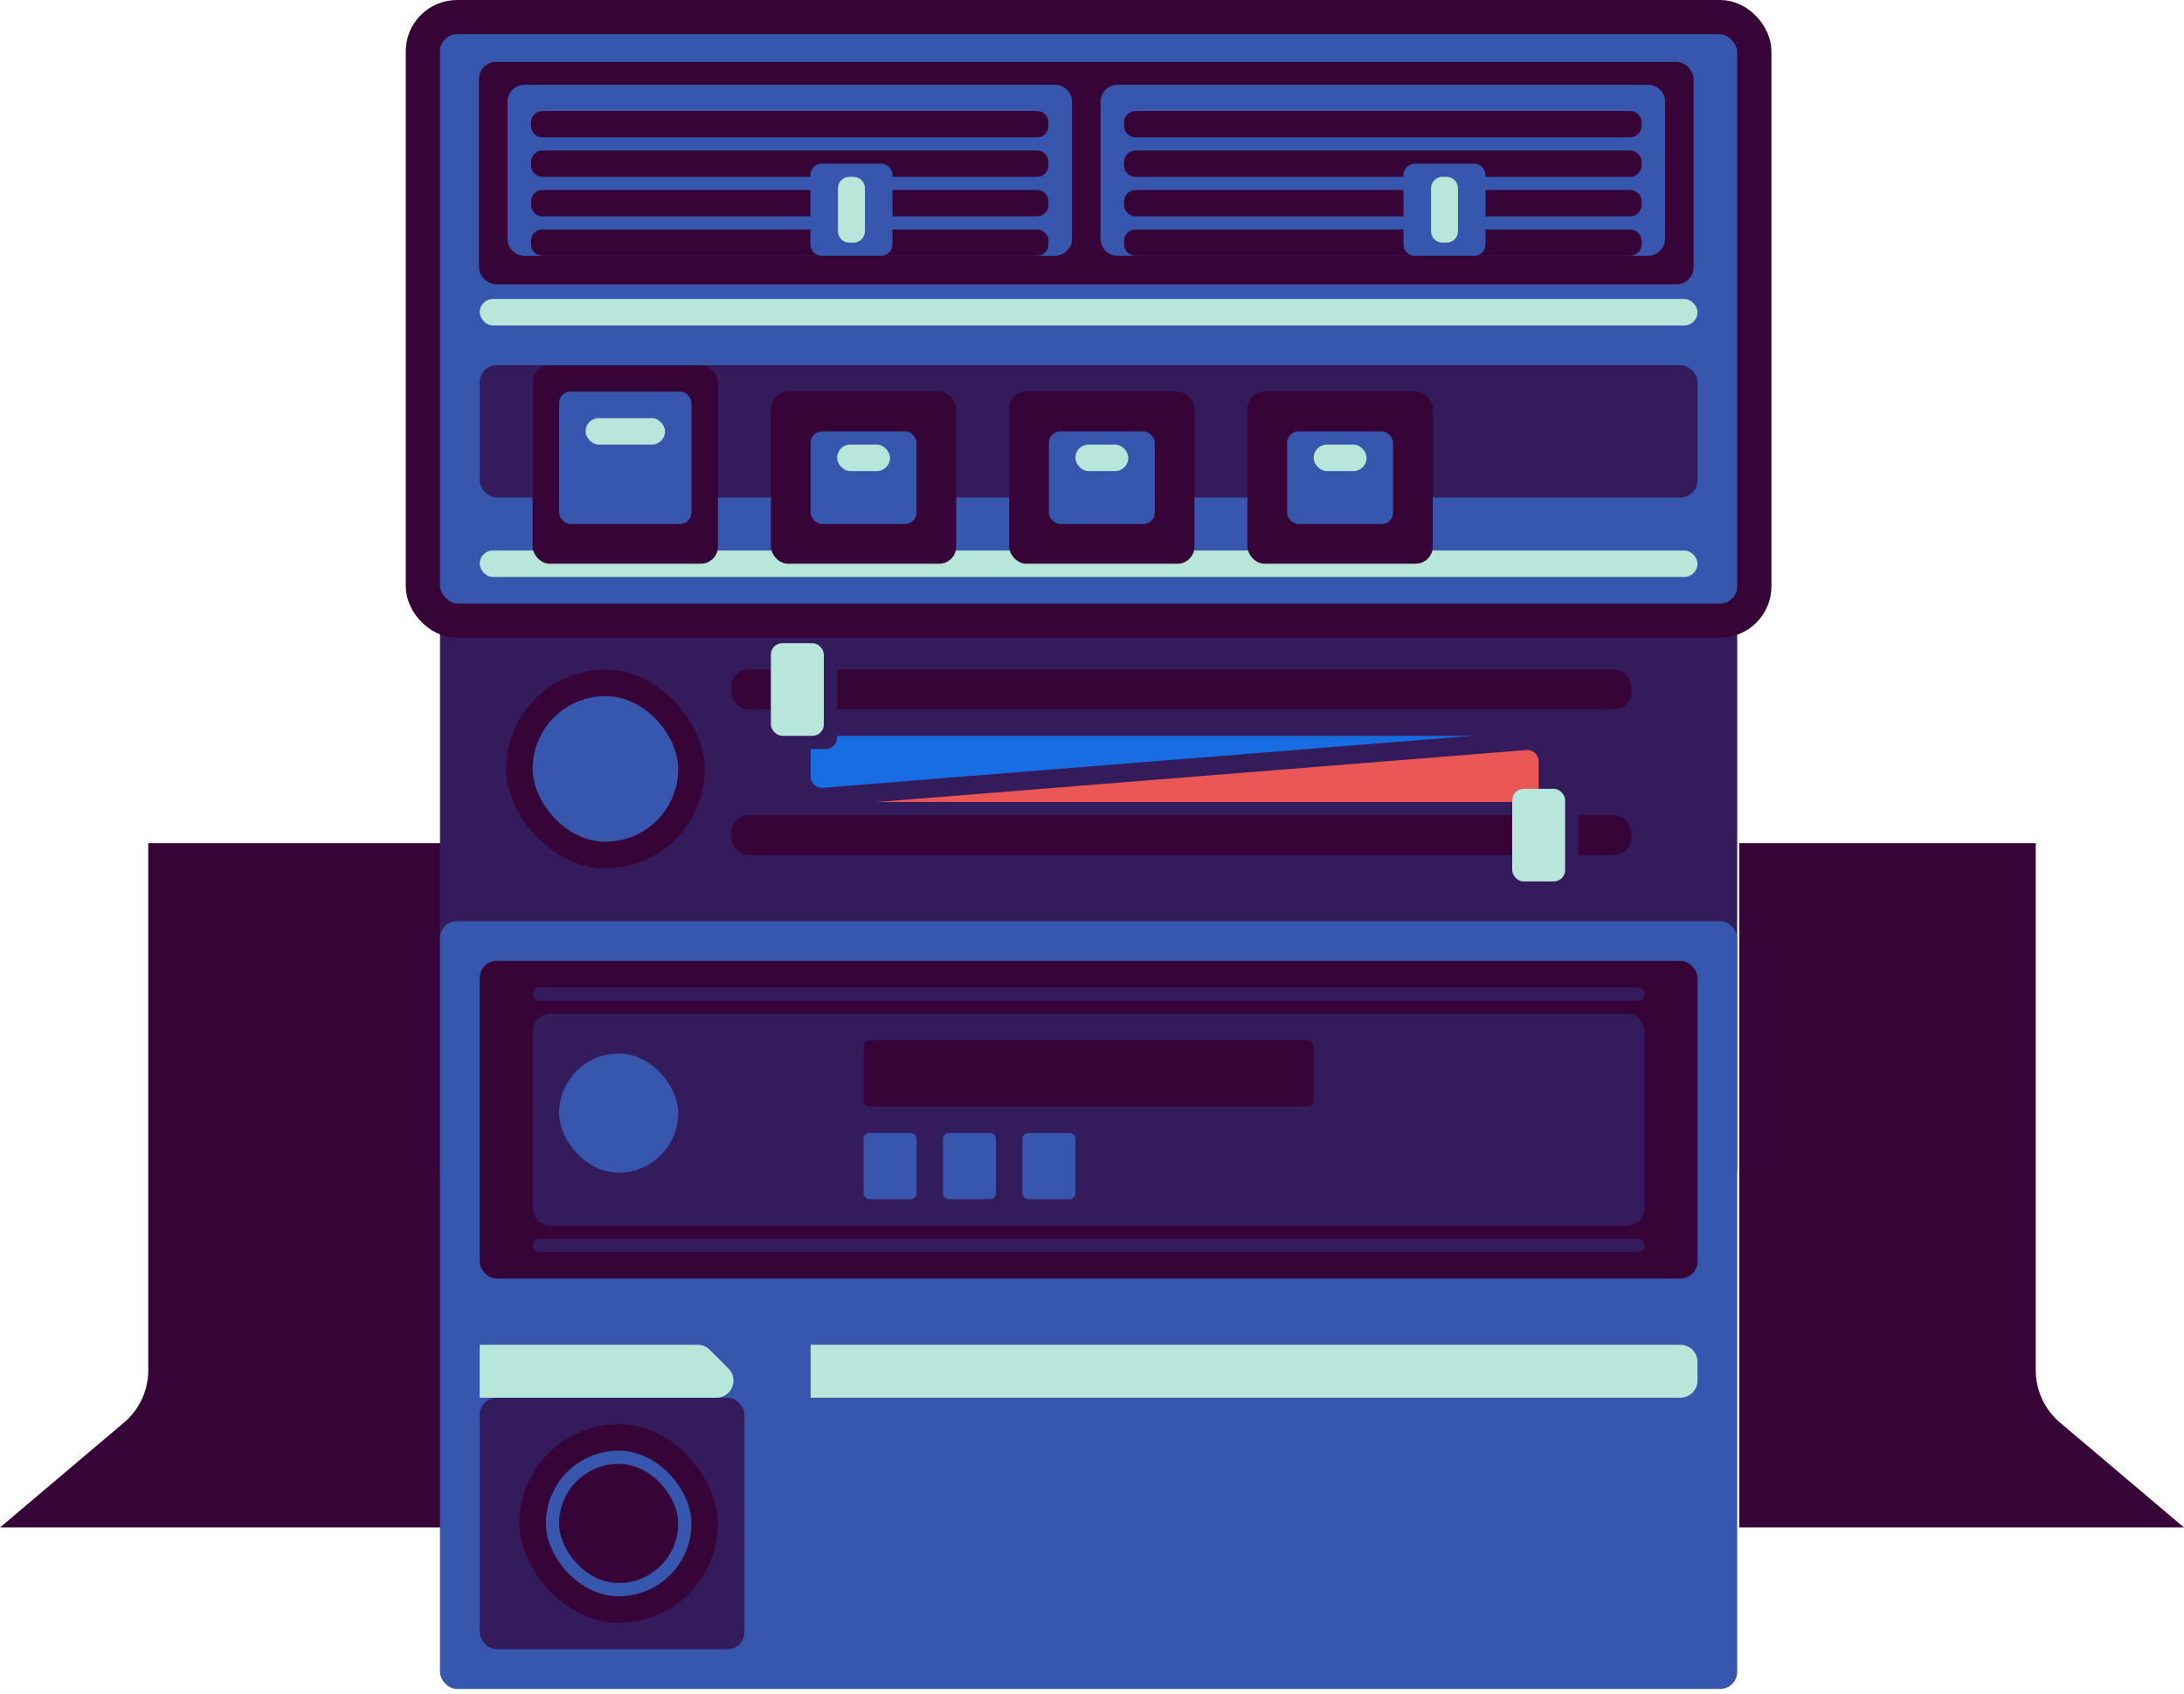 <svg width="383" height="297" viewBox="0 0 383 297" fill="none" xmlns="http://www.w3.org/2000/svg">
<path d="M305 147.856H357V240.29C357 243.82 358.554 247.171 361.249 249.451L383 267.856H305V147.856Z" fill="#370438"/>
<path d="M78 147.856H26V240.29C26 243.82 24.446 247.171 21.751 249.451L0 267.856H78V147.856Z" fill="#370438"/>
<rect x="77.157" y="6" width="227.492" height="201.957" rx="3" fill="#341B5B"/>
<rect x="77.157" y="161.531" width="227.492" height="134.638" rx="3" fill="#3657AD"/>
<rect x="74.157" y="3" width="233.492" height="105.818" rx="6" fill="#3657AD" stroke="#370438" stroke-width="6"/>
<rect x="84" y="10.856" width="213" height="39" rx="3" fill="#370438"/>
<path d="M89 17.856C89 16.199 90.343 14.856 92 14.856H185C186.657 14.856 188 16.199 188 17.856V41.856C188 43.513 186.657 44.856 185 44.856H92C90.343 44.856 89 43.513 89 41.856V17.856Z" fill="#3657AD"/>
<path d="M93.126 21.471C93.126 20.366 94.021 19.471 95.126 19.471H181.876C182.98 19.471 183.876 20.366 183.876 21.471V22.086C183.876 23.191 182.98 24.086 181.876 24.086H95.126C94.021 24.086 93.126 23.191 93.126 22.086V21.471Z" fill="#370438"/>
<path d="M93.126 28.395C93.126 27.29 94.021 26.395 95.126 26.395H181.876C182.98 26.395 183.876 27.29 183.876 28.395V29.01C183.876 30.114 182.98 31.01 181.876 31.01H95.126C94.021 31.01 93.126 30.114 93.126 29.01V28.395Z" fill="#370438"/>
<path d="M93.126 35.317C93.126 34.213 94.021 33.317 95.126 33.317H181.876C182.98 33.317 183.876 34.213 183.876 35.317V35.933C183.876 37.037 182.98 37.933 181.876 37.933H95.126C94.021 37.933 93.126 37.037 93.126 35.933V35.317Z" fill="#370438"/>
<path d="M93.126 42.241C93.126 41.136 94.021 40.241 95.126 40.241H181.876C182.98 40.241 183.876 41.136 183.876 42.241V42.856C183.876 43.961 182.98 44.856 181.876 44.856H95.126C94.021 44.856 93.126 43.961 93.126 42.856V42.241Z" fill="#370438"/>
<path d="M142.121 30.702C142.121 29.597 143.016 28.702 144.121 28.702H154.508C155.612 28.702 156.508 29.597 156.508 30.702V42.855C156.508 43.96 155.612 44.855 154.508 44.855H144.121C143.016 44.855 142.121 43.96 142.121 42.855V30.702Z" fill="#3657AD"/>
<path d="M146.951 33.01C146.951 31.905 147.847 31.01 148.951 31.01H149.68C150.784 31.01 151.68 31.905 151.68 33.01V40.548C151.68 41.653 150.784 42.548 149.68 42.548H148.951C147.847 42.548 146.951 41.653 146.951 40.548V33.01Z" fill="#B9E6DB"/>
<rect x="84.122" y="64.033" width="213.564" height="23.213" rx="3" fill="#341B5B"/>
<rect x="84.122" y="168.494" width="213.564" height="55.712" rx="3" fill="#370438"/>
<rect x="93.408" y="177.779" width="194.993" height="37.142" rx="3" fill="#341B5B"/>
<rect x="151.442" y="182.423" width="78.926" height="11.607" rx="1" fill="#370438"/>
<rect x="151.442" y="198.672" width="9.285" height="11.607" rx="1" fill="#3657AD"/>
<rect x="165.369" y="198.672" width="9.285" height="11.607" rx="1" fill="#3657AD"/>
<rect x="179.297" y="198.672" width="9.285" height="11.607" rx="1" fill="#3657AD"/>
<rect x="84.122" y="245.099" width="46.427" height="44.106" rx="3" fill="#341B5B"/>
<rect x="93.408" y="173.138" width="194.993" height="2.321" rx="1.161" fill="#341B5B"/>
<rect x="93.408" y="217.243" width="194.993" height="2.321" rx="1.161" fill="#341B5B"/>
<path d="M193 17.856C193 16.199 194.343 14.856 196 14.856H289C290.657 14.856 292 16.199 292 17.856V41.856C292 43.513 290.657 44.856 289 44.856H196C194.343 44.856 193 43.513 193 41.856V17.856Z" fill="#3657AD"/>
<path d="M197.125 21.471C197.125 20.366 198.021 19.471 199.125 19.471H285.876C286.98 19.471 287.876 20.366 287.876 21.471V22.086C287.876 23.191 286.98 24.086 285.876 24.086H199.125C198.021 24.086 197.125 23.191 197.125 22.086V21.471Z" fill="#370438"/>
<path d="M197.125 28.395C197.125 27.29 198.021 26.395 199.125 26.395H285.876C286.98 26.395 287.876 27.29 287.876 28.395V29.01C287.876 30.114 286.98 31.01 285.876 31.01H199.125C198.021 31.01 197.125 30.114 197.125 29.01V28.395Z" fill="#370438"/>
<path d="M197.125 35.317C197.125 34.213 198.021 33.317 199.125 33.317H285.876C286.98 33.317 287.876 34.213 287.876 35.317V35.933C287.876 37.037 286.98 37.933 285.876 37.933H199.125C198.021 37.933 197.125 37.037 197.125 35.933V35.317Z" fill="#370438"/>
<path d="M197.125 42.241C197.125 41.136 198.021 40.241 199.125 40.241H285.876C286.98 40.241 287.876 41.136 287.876 42.241V42.856C287.876 43.961 286.98 44.856 285.876 44.856H199.125C198.021 44.856 197.125 43.961 197.125 42.856V42.241Z" fill="#370438"/>
<path d="M246.121 30.702C246.121 29.597 247.016 28.702 248.121 28.702H258.508C259.612 28.702 260.508 29.597 260.508 30.702V42.855C260.508 43.96 259.612 44.855 258.508 44.855H248.121C247.016 44.855 246.121 43.96 246.121 42.855V30.702Z" fill="#3657AD"/>
<path d="M250.951 33.01C250.951 31.905 251.847 31.01 252.951 31.01H253.68C254.784 31.01 255.68 31.905 255.68 33.01V40.548C255.68 41.653 254.784 42.548 253.68 42.548H252.951C251.847 42.548 250.951 41.653 250.951 40.548V33.01Z" fill="#B9E6DB"/>
<rect x="84.122" y="52.427" width="213.564" height="4.643" rx="2.321" fill="#B9E6DB"/>
<path d="M142.155 235.813H294.686C296.343 235.813 297.686 237.157 297.686 238.813V242.099C297.686 243.756 296.343 245.099 294.686 245.099H142.155V235.813Z" fill="#B9E6DB"/>
<path d="M84.122 235.813H122.342C123.138 235.813 123.901 236.13 124.464 236.692L127.749 239.978C129.639 241.867 128.3 245.099 125.628 245.099H84.122V235.813Z" fill="#B9E6DB"/>
<rect x="84.122" y="96.532" width="213.564" height="4.643" rx="2.321" fill="#B9E6DB"/>
<rect x="93.408" y="64.033" width="32.499" height="34.82" rx="3" fill="#370438"/>
<rect x="98.049" y="68.677" width="23.213" height="23.213" rx="2" fill="#3657AD"/>
<rect x="135.192" y="68.677" width="32.499" height="30.177" rx="3" fill="#370438"/>
<rect x="176.977" y="68.677" width="32.499" height="30.177" rx="3" fill="#370438"/>
<rect x="218.76" y="68.677" width="32.499" height="30.177" rx="3" fill="#370438"/>
<rect x="225.724" y="75.641" width="18.571" height="16.249" rx="2" fill="#3657AD"/>
<rect x="230.366" y="77.962" width="9.285" height="4.643" rx="2.321" fill="#B9E6DB"/>
<rect x="183.939" y="75.641" width="18.571" height="16.249" rx="2" fill="#3657AD"/>
<rect x="142.155" y="75.641" width="18.571" height="16.249" rx="2" fill="#3657AD"/>
<rect x="188.583" y="77.962" width="9.285" height="4.643" rx="2.321" fill="#B9E6DB"/>
<rect x="146.797" y="77.962" width="9.285" height="4.643" rx="2.321" fill="#B9E6DB"/>
<rect x="102.692" y="73.319" width="13.928" height="4.643" rx="2.321" fill="#B9E6DB"/>
<rect x="88.765" y="117.424" width="34.82" height="34.82" rx="17.41" fill="#370438"/>
<rect x="93.408" y="122.066" width="25.535" height="25.535" rx="12.767" fill="#3657AD"/>
<path d="M142.155 136.15V131.031C142.155 129.926 143.05 129.031 144.155 129.031H258.222L144.314 138.143C143.151 138.236 142.155 137.317 142.155 136.15Z" fill="#176DE1"/>
<path d="M269.829 133.519V138.638C269.829 139.742 268.934 140.638 267.829 140.638H153.762L267.67 131.525C268.833 131.432 269.829 132.351 269.829 133.519Z" fill="#EB5757"/>
<rect x="128.228" y="142.958" width="157.852" height="6.964" rx="3" fill="#370438"/>
<rect x="265.187" y="138.317" width="11.607" height="18.571" rx="2" fill="#341B5B"/>
<rect x="265.187" y="138.317" width="9.285" height="16.249" rx="2" fill="#B9E6DB"/>
<rect x="128.228" y="117.425" width="157.852" height="6.964" rx="3" fill="#370438"/>
<rect x="135.19" y="112.782" width="11.607" height="18.571" rx="2" fill="#341B5B"/>
<rect x="135.19" y="112.782" width="9.285" height="16.249" rx="2" fill="#B9E6DB"/>
<rect x="91.086" y="249.742" width="34.82" height="34.82" rx="17.41" fill="#370438"/>
<rect x="95.728" y="254.384" width="25.535" height="25.535" rx="12.767" fill="#3657AD"/>
<rect x="98.049" y="256.706" width="20.892" height="20.892" rx="10.446" fill="#370438"/>
<rect x="98.049" y="184.744" width="20.892" height="20.892" rx="10.446" fill="#3657AD"/>
</svg>
